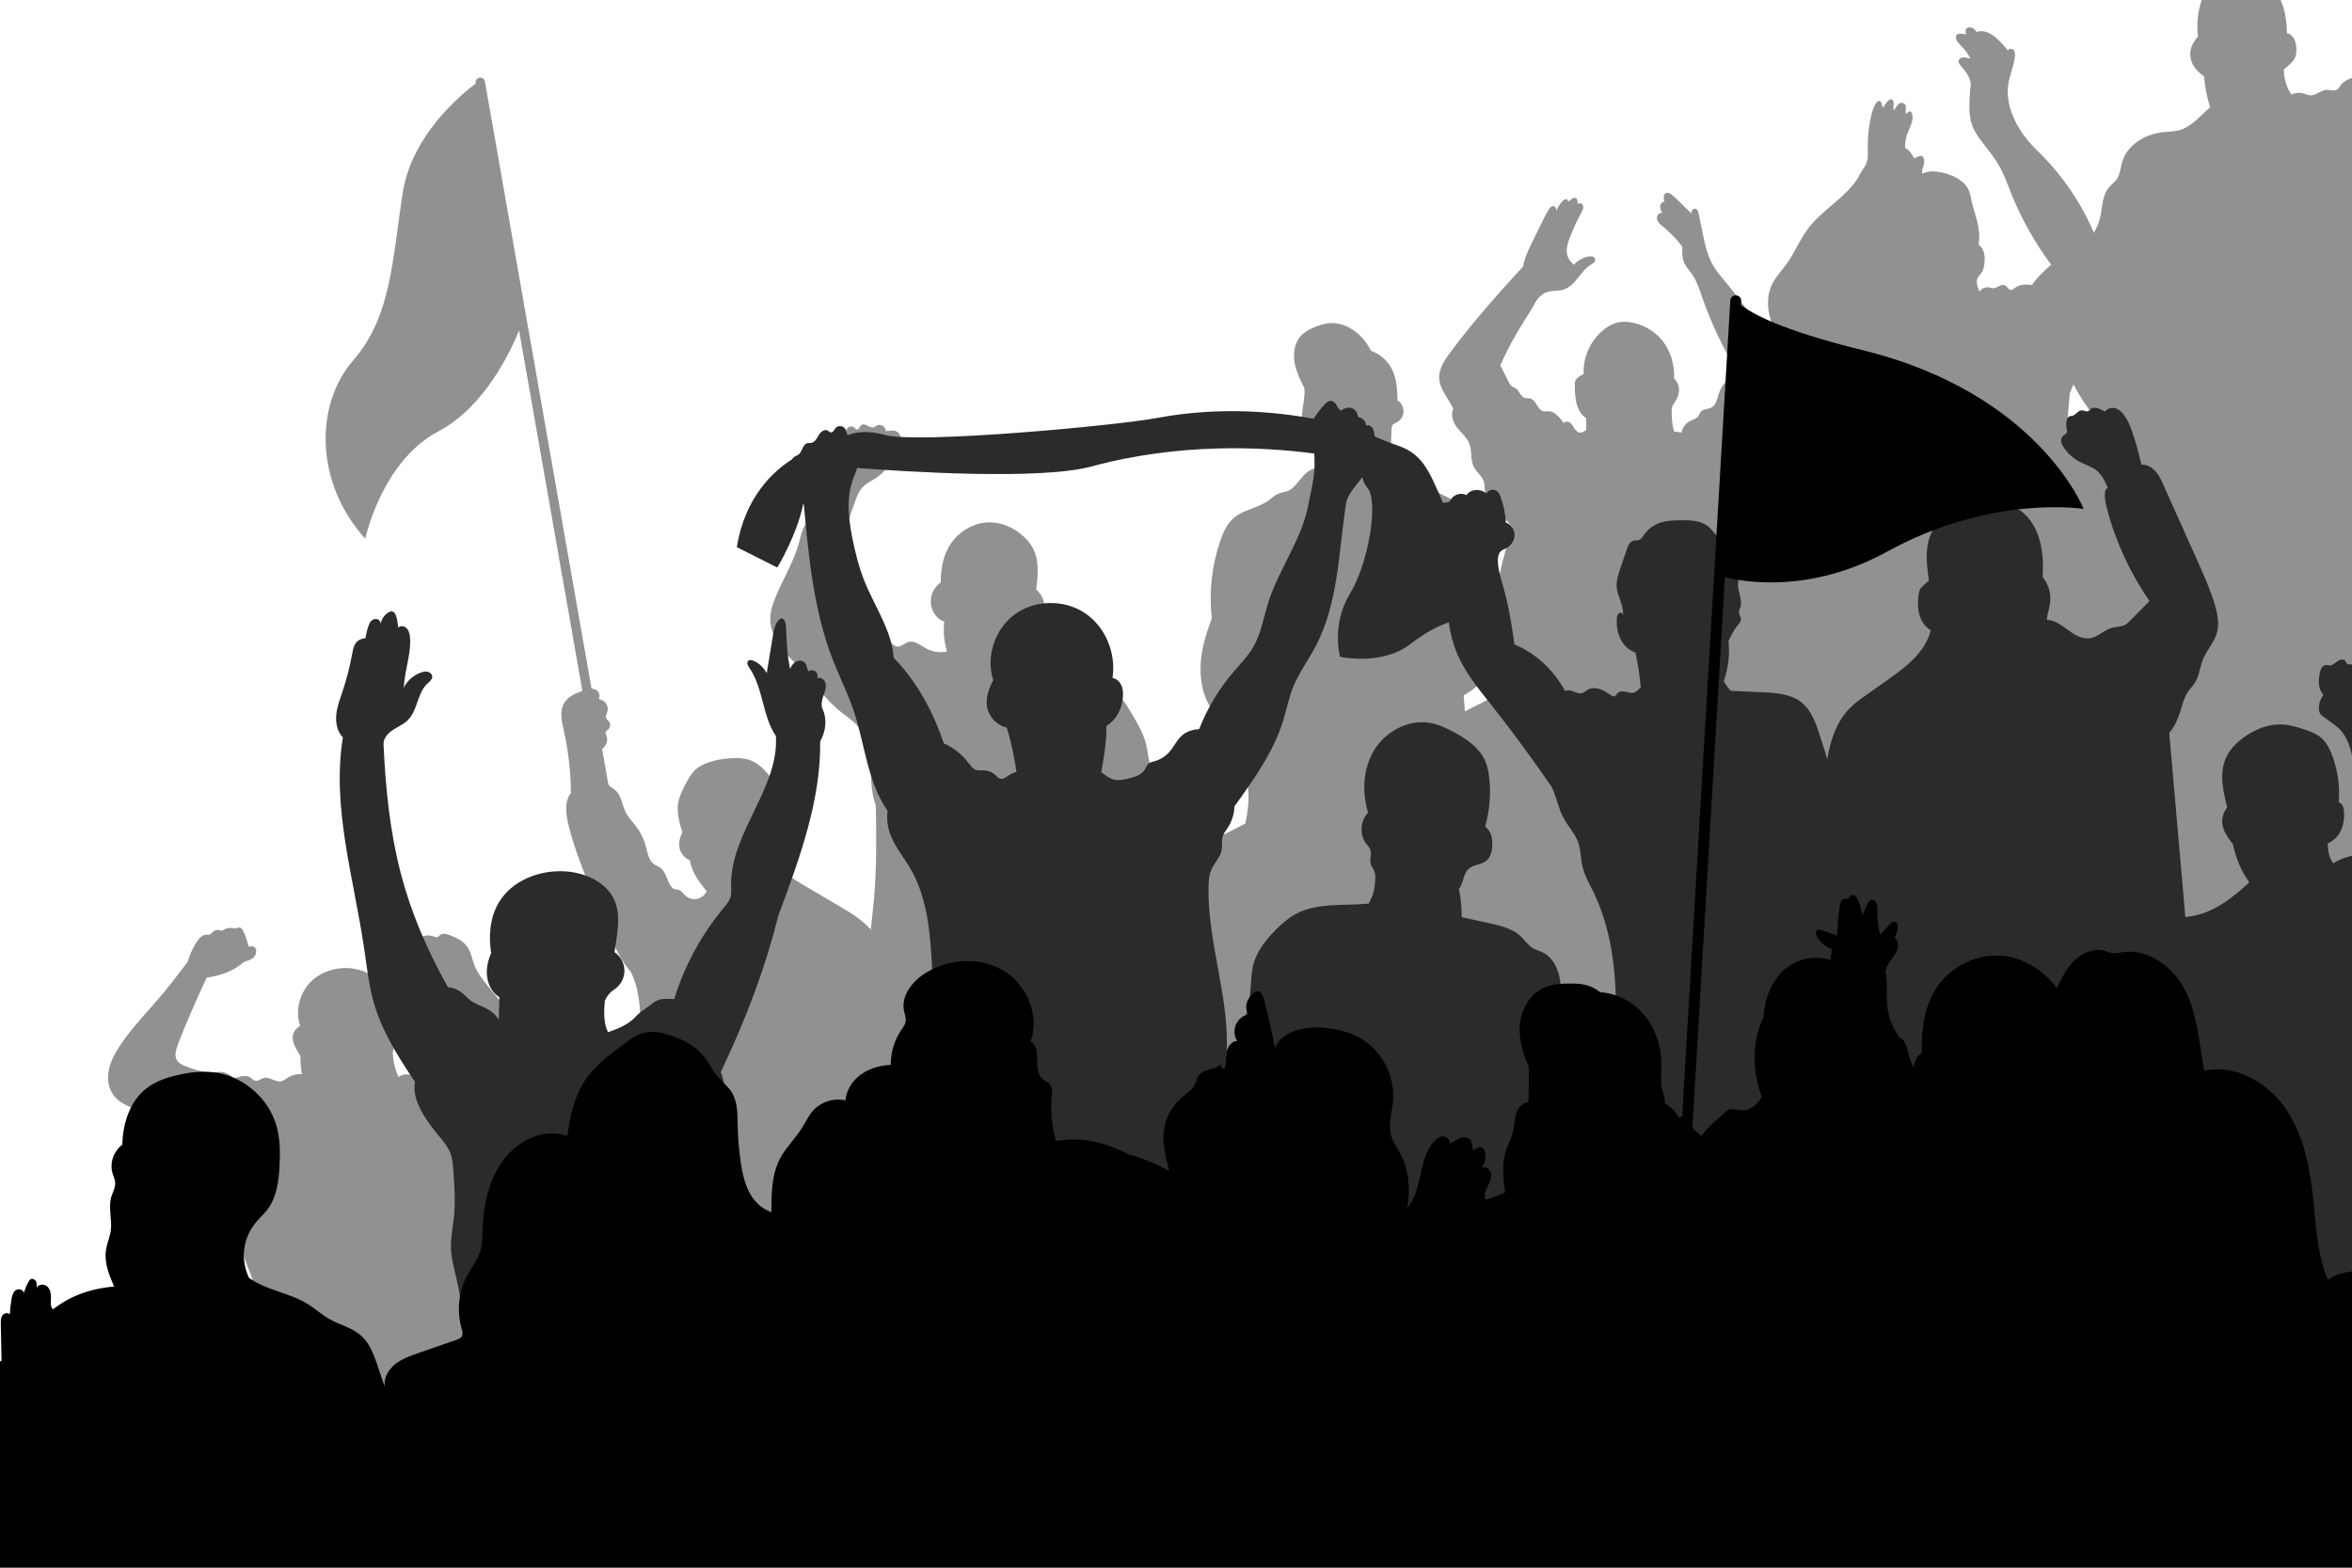 <?xml version="1.0" encoding="utf-8"?>
<!-- Generator: Adobe Illustrator 27.5.0, SVG Export Plug-In . SVG Version: 6.00 Build 0)  -->
<svg version="1.1" xmlns="http://www.w3.org/2000/svg" xmlns:xlink="http://www.w3.org/1999/xlink" x="0px" y="0px"
	 viewBox="0 0 750 500" style="enable-background:new 0 0 750 500;" xml:space="preserve">
<g id="BACKGROUND">
	<rect style="fill:#FFFFFF;" width="750" height="500"/>
</g>
<g id="OBJECTS">
	<g>
		<defs>
			<rect id="SVGID_1_" width="750" height="500"/>
		</defs>
		<clipPath id="SVGID_00000103258758012897263300000013766208051115736720_">
			<use xlink:href="#SVGID_1_"  style="overflow:visible;"/>
		</clipPath>
		<g style="clip-path:url(#SVGID_00000103258758012897263300000013766208051115736720_);">
			<polygon style="fill:#919191;" points="749.085,156.194 749.133,156.192 749.085,154.862 			"/>
			<path style="fill:#919191;" d="M783.477,3.505c-2.396-2.406-4.646-4.969-7.189-7.217c-3.62-3.2-7.492-5.374-11.398-7.326
				c-2.146-1.072-4.362-2.009-6.446-3.197c-1.933-1.101-3.739-2.413-5.538-3.717c-1.568-1.139-3.137-2.278-4.705-3.415
				c-0.932-0.677-1.868-1.357-2.714-2.141c-1.129-1.048-2.096-2.281-3.342-3.184c-1.248-0.905-2.906-1.45-4.341-0.885
				c-0.756,0.298-1.436,0.893-2.25,0.872c-0.376-0.01-0.753-0.155-1.119-0.07c-1.118,0.255-0.987,2.167-2.043,2.611
				c-0.325,0.137-0.7,0.098-1.033,0.21c-1.176,0.392-1.098,2.185-2.04,2.99c-0.262,0.225-0.599,0.366-0.805,0.641
				c-0.327,0.438-0.215,1.066,0.016,1.562c0.231,0.496,0.57,0.953,0.675,1.49c-1.336,1.663-0.716,3.578,0.519,4.412
				c1.233,0.835,2.816,0.895,4.306,0.929c3.73,0.085,7.526,0.197,11.06,1.398c4.609,1.565,8.411,4.856,11.868,8.281
				c4.627,4.583,8.873,9.548,12.683,14.829c-2.056,1.791-4.71,3.368-7.367,4.943c-3.451,2.047-6.937,4.121-9.807,6.924
				c-3.062,0.234-5.097,1.301-6.269,3c-0.262,0.379-0.493,0.8-0.87,1.067c-0.932,0.661-2.211,0.101-3.352,0.148
				c-1.965,0.08-3.609,2.007-5.556,1.734c-0.55-0.078-1.056-0.329-1.583-0.499c-1.355-0.444-2.878-0.35-4.17,0.254
				c-1.928-2.94-2.265-5.44-2.437-7.952c1.878-1.593,3.234-2.693,3.74-4.131c0.283-0.805,0.311-1.677,0.276-2.53
				c-0.042-1.04-0.179-2.099-0.648-3.029c-0.467-0.927-1.318-1.713-2.344-1.881c-0.078-6.722-1.824-13.292-6.892-16.472
				c-3.198-2.008-7.207-2.294-10.954-1.829c-2.068,0.255-4.183,0.758-5.823,2.042c-1.663,1.3-2.663,3.269-3.371,5.258
				c-1.368,3.84-1.824,8.001-1.323,12.047c-2.349,2.575-2.873,5.185-2.237,7.383c0.636,2.198,2.265,4.001,4.15,5.297
				c0.355,3.724,0.989,6.833,1.941,9.843c-3.583,3.25-6.099,6.254-9.612,7.288c-1.759,0.517-3.623,0.49-5.445,0.688
				c-5.613,0.615-11.317,3.973-12.941,9.381c-0.579,1.933-0.651,4.095-1.843,5.723c-0.656,0.895-1.593,1.539-2.325,2.374
				c-2.616,2.986-2.048,7.528-3.322,11.288c-0.779,2.302-2.255,4.303-3.212,6.537c-0.956,2.235-1.318,4.988,0.083,6.975
				c-1.749,6.317-3.976,12.617-5.831,19.025c-1.056,3.647-1.998,7.424-1.617,11.201c0.373,3.682,1.983,7.124,3.83,10.329
				c4.415,7.66,10.339,14.447,17.331,19.856c-0.567,3.227-0.805,6.598-0.815,10h70.054l-0.587-16.379
				c2.821-2.398,4.171-6.158,4.526-9.844c0.355-3.687-0.166-7.391-0.46-11.084c-1.315-16.429,1.832-33.035-0.177-49.393
				c1.323-1.549,0.591-3.002,1.035-4.098c0.164-0.403,0.477-0.726,0.753-1.064c0.883-1.077,1.451-2.409,1.617-3.794
				c0.099-0.833,0.057-1.681,0.197-2.506c0.5-2.948,3.166-5.032,4.305-7.796c9.36-8.813,16.782-18.104,21.26-28.803
				c0.9-2.144,1.69-4.367,3.028-6.272c0.802-1.145,1.819-2.211,2.141-3.573C787.323,7.711,785.322,5.357,783.477,3.505z"/>
		</g>
		<path style="clip-path:url(#SVGID_00000103258758012897263300000013766208051115736720_);fill:#919191;" d="M72.325,370.45
			c1.043,1.506,0.719,3.885,2.242,4.912c3.273,7.812,0.916,16.544,3.013,24.503c0.856,3.244,2.429,6.265,3.285,9.511
			c1.015,3.861,0.976,7.91,0.934,11.902c-0.083,7.625-0.166,15.251-0.25,22.877h69.033c1.403-9.881,1.414-19.917,1.4-29.906
			c-0.011-9.319-0.023-18.639-0.034-27.958c-0.002-1.884-0.003-3.779,0.337-5.632c0.303-1.645,0.869-3.228,1.433-4.803
			c0.275-0.768,0.55-1.536,0.825-2.304c0.106-0.294,0.212-0.589,0.317-0.882c0.708-1.977,1.417-3.952,2.123-5.929
			c2.911-2.388,4.78-2.966,6.456-3.934c2.115-1.223,3.84-3.021,5.898-4.336c1.643-1.051,3.482-1.785,5.05-2.943
			c1.466-1.083,2.645-2.502,3.809-3.906c0.615-0.742,1.246-1.513,1.524-2.435c0.639-2.121-0.727-4.276-2.024-6.07
			c-3.586-4.967-7.171-9.932-10.759-14.899c-3.512-4.105-7.28-8.727-11.05-13.347c-1.757-2.152-3.54-4.352-4.56-6.937
			c-0.833-2.112-1.16-4.48-2.548-6.278c-1.29-1.672-3.307-2.593-5.274-3.366c-1.054-0.415-2.366-0.768-3.226-0.029
			c-0.229,0.197-0.412,0.464-0.69,0.583c-0.392,0.166-0.838-0.013-1.24-0.158c-1.178-0.423-2.546-0.527-3.648,0.072
			c-1.101,0.597-1.783,2.038-1.248,3.172c-0.54-0.19-1.225-0.361-1.892-0.223c-0.665,0.138-1.298,0.686-1.293,1.366
			c0.007,1.01,1.214,1.472,2.074,2.004c2.417,1.493,2.813,4.871,4.699,6.999c2.403,2.717,6.641,2.842,9.561,4.988
			c2.338,1.717,3.573,4.515,4.707,7.183l8.356,19.647c-1.368,0.342-2.632,0.654-3.843,1.121c-1.211,0.467-2.392,1.114-3.2,2.125
			c-1.285-1.495-2.631-2.159-3.877-2.27c-1.248-0.111-2.5,0.173-3.75,0.094c-0.685-0.041-1.367-0.192-2.051-0.143
			c-0.87,0.064-1.736,0.444-2.587,0.257c-1.15-0.255-1.938-1.484-3.109-1.606c-0.978-0.103-1.877,0.612-2.86,0.617
			c-0.968,0.005-1.788-0.661-2.675-1.046c-1.492-0.651-3.311-0.478-4.653,0.439c-1.494-3.438-1.666-5.634-1.837-7.83
			c0.392-1.804,1.02-2.629,1.433-3.568c0.415-0.939,0.6-2.009,0.322-2.997c-0.277-0.988-1.079-1.858-2.087-2.035
			c-0.223-3.521-0.568-6.573-1.638-9.402c-1.07-2.828-2.925-5.432-5.518-6.988c-1.263-0.756-2.673-1.251-4.114-1.558
			c-5.037-1.072-10.62,0.29-14.336,3.857c-3.716,3.566-5.292,9.326-3.553,14.174c-1.461,0.952-2.208,2.097-2.359,3.265
			c-0.151,1.171,0.205,2.354,0.717,3.415c0.516,1.062,1.188,2.04,1.731,3.086c-0.047,1.899,0.12,3.794,0.475,5.653
			c-2.039-0.05-3.5,0.472-4.755,1.302c-0.573,0.377-1.124,0.826-1.79,0.989c-1.892,0.465-3.753-1.534-5.639-1.045
			c-0.983,0.254-1.874,1.168-2.847,0.875c-0.532-0.161-0.89-0.646-1.339-0.971c-1.105-0.802-2.639-0.573-3.936-0.146
			c-0.454,0.148-0.935,0.319-1.397,0.197c-0.394-0.104-0.701-0.404-1.018-0.659c-1.72-1.383-4.279-1.616-6.218-0.566
			c-3.169-0.781-5.927-1.508-8.53-2.606c-0.854-0.361-1.731-0.794-2.274-1.547c-1.046-1.454-0.485-3.469,0.143-5.146
			c2.722-7.284,5.964-14.361,9.205-21.428c4.715-0.656,8.849-2.232,11.902-5.024c1.189-0.35,2.208-0.652,2.954-1.328
			c0.747-0.677,1.157-1.785,0.812-2.73c-0.09-0.247-0.231-0.482-0.439-0.641c-0.487-0.374-1.176-0.259-1.775-0.124
			c-0.643-2.082-1.121-3.81-1.965-5.336c-0.103-0.187-0.213-0.373-0.376-0.511c-0.521-0.444-1.311-0.226-1.951,0.016
			c-1.542-0.343-2.699-0.169-3.622,0.402c-0.2,0.124-0.399,0.268-0.63,0.311c-0.327,0.057-0.646-0.098-0.966-0.176
			c-0.664-0.163-1.404,0.026-1.908,0.487c-0.327,0.296-0.574,0.706-0.981,0.877c-0.369,0.156-0.791,0.08-1.193,0.101
			c-1.435,0.073-2.484,1.354-3.231,2.58c-1.153,1.894-2.063,3.936-2.696,6.06c-2.741,3.592-5.071,6.723-7.557,9.721
			c-4.737,5.715-10.066,10.98-14.136,17.187c-1.516,2.315-2.87,4.798-3.426,7.51c-0.556,2.71-0.236,5.697,1.365,7.956
			c2.466,3.485,7.124,4.402,10.995,6.205c6.036,2.81,10.835,8.257,17.332,9.713c-0.02,0.54,0.847,2.164,1.311,2.442
			c1.054,0.633,2.3,0.828,3.491,1.139C70.395,368.946,71.623,369.439,72.325,370.45z"/>
		<path style="clip-path:url(#SVGID_00000103258758012897263300000013766208051115736720_);fill:#919191;" d="M579.773,179.322
			c-0.039,4.95,0.434,10.851,4.733,13.308c0.664,8.522-1.926,17.412-0.093,25.857h69.78c0.015-5.942-0.098-11.885-0.393-17.82
			c4.592-5.151,6.759-10.398,7.336-15.566c0.577-5.167-0.23-10.375-0.833-15.54c-1.709-14.609-1.809-29.404-0.294-44.035
			c1.335-4.044,3.396-7.006,5.172-10.128c0.693-1.214,1.348-2.471,1.642-3.837c0.705-3.271-0.741-6.677-0.28-9.989
			c0.903-4.346,2.176-7.156,3.449-9.967c0.563-1.239,1.129-2.5,1.33-3.848c0.299-2.008-0.237-4.038-0.84-5.976
			c-4.022-12.886-11.372-24.712-21.142-34.026c-3.128-3.105-5.359-6.186-6.956-9.608c-1.597-3.42-2.539-7.245-2.03-10.986
			c0.422-3.1,1.813-6.013,2.153-9.122c0.08-0.726,0.075-1.538-0.408-2.089c-0.481-0.55-1.588-0.513-1.777,0.192
			c-1.465-1.775-2.728-3.191-4.188-4.357c-0.828-0.664-1.736-1.255-2.746-1.585c-1.013-0.328-2.142-0.374-3.125,0.029
			c-0.68-1.189-1.642-1.631-2.512-1.455c-0.393,0.08-0.794,0.31-0.926,0.689c-0.169,0.481,0.137,1.009,0.053,1.513
			c-1.088-0.299-1.87-0.338-2.553-0.098c-0.135,0.046-0.269,0.107-0.368,0.207c-0.114,0.112-0.174,0.264-0.212,0.417
			c-0.148,0.606,0.064,1.248,0.406,1.766c0.344,0.52,0.814,0.938,1.252,1.38c1.179,1.182,2.172,2.55,2.934,4.035
			c-1.009-0.232-1.804-0.451-2.55-0.326c-0.554,0.091-1.123,0.431-1.241,0.977c-0.126,0.566,0.262,1.106,0.63,1.551
			c0.901,1.088,1.843,2.162,2.493,3.415c0.648,1.255,0.981,2.737,0.586,4.092c-0.164,3.867-0.705,7.898,0.611,11.556
			c0.746,2.073,2.051,3.894,3.392,5.641c1.759,2.295,3.62,4.524,5.075,7.022c1.708,2.929,2.82,6.159,4.085,9.303
			c3.221,8.007,7.489,15.591,12.663,22.497c-2.63,2.343-4.626,4.266-6.139,6.515c-2.27-0.402-4.346-0.094-5.71,1.102
			c-0.198,0.173-0.392,0.372-0.646,0.447c-0.459,0.139-0.931-0.169-1.262-0.518c-0.329-0.349-0.612-0.768-1.051-0.965
			c-1.225-0.549-2.459,0.99-3.801,0.942c-0.41-0.014-0.798-0.18-1.2-0.258c-1.175-0.231-2.462,0.354-3.061,1.389
			c-0.555-1.428-1.275-3.196-0.516-4.544c0.274-0.49,0.716-0.86,1.054-1.309c0.618-0.823,0.856-1.869,0.997-2.892
			c0.159-1.14,0.214-2.313-0.046-3.435c-0.26-1.123-0.862-2.201-1.809-2.854c0.944-5.124-1.177-9.38-2.108-13.553
			c-0.279-1.248-0.456-2.534-0.965-3.705c-1.376-3.169-4.866-4.871-8.23-5.664c-2.19-0.515-4.595-0.736-6.602,0.279
			c-0.239-0.784,0.05-1.512,0.288-2.256c0.308-0.962,0.515-2.066-0.002-2.934c-0.151-0.251-0.385-0.482-0.677-0.513
			c-0.194-0.02-0.385,0.054-0.568,0.123c-0.555,0.215-1.115,0.433-1.672,0.648c-0.961-1.807-1.775-2.785-2.829-3.207
			c-0.169-1.953,0.295-3.73,0.997-5.408c0.393-0.947,0.865-1.866,1.138-2.856c0.274-0.988,0.335-2.078-0.084-3.013
			c-0.062-0.137-0.137-0.274-0.26-0.358c-0.249-0.169-0.596-0.062-0.835,0.121c-0.239,0.183-0.422,0.434-0.68,0.593
			c-0.351-1.026,0.052-1.652-0.025-2.311c-0.087-0.753-0.896-1.341-1.64-1.189c-0.554,0.112-0.981,0.55-1.3,1.015
			c-0.319,0.465-0.57,0.979-0.96,1.387c-0.189-0.773-0.1-1.36-0.041-1.951c0.053-0.563,0.005-1.266-0.507-1.505
			c-0.502-0.235-1.068,0.159-1.44,0.568c-0.538,0.591-0.974,1.275-1.285,2.01c-0.582-0.712-0.522-1.15-0.67-1.545
			c-0.148-0.394-0.577-0.719-0.977-0.596c-0.239,0.073-0.41,0.276-0.556,0.475c-0.988,1.35-1.458,3-1.816,4.633
			c-0.739,3.362-1.075,6.812-0.999,10.254c0.034,1.458,0.132,2.965-0.365,4.336c-0.589,1.622-1.953,2.877-2.527,4.505
			c-3.974,6.595-11.656,10.407-16.342,16.762c-2.498,3.387-4.06,7.384-6.506,10.81c-1.636,2.292-3.67,4.334-4.861,6.884
			c-1.855,3.974-1.399,8.719,0.235,12.789c1.635,4.069,4.339,7.603,7.01,11.082c-0.403,3.736,1.072,6.316,2.742,8.349
			c1.951,2.375,4.259,4.458,6.818,6.159C580.042,146.51,579.905,162.93,579.773,179.322z"/>
		<path style="clip-path:url(#SVGID_00000103258758012897263300000013766208051115736720_);fill:#919191;" d="M301.199,352.526
			c-1.873-5.891-4.443-11.549-6.163-17.486c-2.781-7.834-5.044-14.753-7.307-21.672c-0.805-2.458-1.615-4.93-2.787-7.237
			c-1.259-2.476-2.919-4.728-4.7-6.859c-1.822-2.18-3.786-4.256-6.023-6.005c-1.967-1.539-4.124-2.813-6.277-4.079
			c-3.498-2.061-6.994-4.123-10.492-6.184c-2.561-1.508-5.139-3.029-7.368-4.998c-1.376-2.533-1.615-4.786-1.858-7.041
			c1.804-0.818,3.049-2.74,3.06-4.72c0.013-1.982-1.21-3.916-3.003-4.757c1.21-5.839-0.652-12.034-4.742-16.126
			c-1.245-1.246-2.702-2.315-4.357-2.915c-1.856-0.674-3.875-0.732-5.845-0.631c-2.553,0.132-5.109,0.521-7.518,1.376
			c-1.534,0.543-3.024,1.292-4.202,2.418c-1.271,1.214-2.11,2.798-2.927,4.354c-0.996,1.894-2.004,3.827-2.393,5.932
			c-0.589,3.197,0.306,6.465,1.318,9.555c-0.987,1.993-1.301,3.791-0.841,5.383c0.462,1.593,1.685,2.946,3.225,3.563
			c0.545,3.77,3,6.944,5.372,9.924c-1.731,2.971-4.975,3.049-6.828,1.32c-0.757-0.706-1.365-1.695-2.374-1.923
			c-0.43-0.096-0.896-0.038-1.303-0.207c-0.319-0.133-0.568-0.39-0.781-0.664c-1.456-1.879-1.602-4.721-3.54-6.101
			c-0.628-0.446-1.381-0.683-2.009-1.131c-1.707-1.215-2.025-3.558-2.556-5.585c-0.586-2.239-1.602-4.363-2.977-6.224
			c-1.191-1.612-2.657-3.044-3.537-4.843c-1.153-2.356-1.327-5.343-3.351-7.009c-0.641-0.525-1.435-0.882-1.947-1.531
			c-0.714-0.905-0.727-2.152-0.984-3.275c-0.257-1.123-1.056-2.348-2.206-2.276c-0.612-1.36-0.737-2.52-0.862-3.682
			c-0.05-0.457-0.088-0.96,0.181-1.331c0.267-0.366,0.745-0.488,1.16-0.667c1.723-0.742,2.621-2.979,1.891-4.705
			c-0.142-0.335-0.338-0.698-0.218-1.041c0.114-0.321,0.459-0.485,0.726-0.696c0.792-0.623,0.926-1.923,0.275-2.694
			c-0.247-0.296-0.59-0.517-0.769-0.861c-0.402-0.765,0.172-1.65,0.377-2.489c0.348-1.427-0.591-3.046-2.001-3.452
			c-0.288-0.083-0.641-0.169-0.725-0.456c-0.054-0.19,0.041-0.387,0.099-0.577c0.337-1.088-0.654-2.226-1.765-2.478
			c-1.113-0.251-2.26,0.124-3.335,0.504c-2.341,0.83-4.84,1.853-6.111,3.987c-1.529,2.567-0.781,5.815-0.125,8.729
			c1.472,6.555,2.237,13.271,2.276,19.988c-2.133,2.605-1.619,6.83-0.724,10.388c2.073,8.23,5.353,16.1,8.619,23.934
			c1.375,3.299,2.751,6.599,4.127,9.898c1.886,4.523,3.828,9.135,7.08,12.801c4.887,9.62,1.76,21.71,4.947,32.14
			c2.204,7.212,7.451,13.85,6.706,21.355c-0.433,4.362-2.907,8.655-1.791,12.895c0.461,1.747,1.508,3.314,1.834,5.092
			c0.361,1.97-0.2,3.973-0.454,5.961c-1.195,9.306,4.3,18.834,3.419,27.868h79.006c-0.721-9.461-1.443-18.922-2.166-28.382
			c5.322-4.251,9.228-10.053,10.411-16.121C304.246,364.711,303.073,358.415,301.199,352.526z"/>
		<path style="clip-path:url(#SVGID_00000103258758012897263300000013766208051115736720_);fill:#919191;" d="M569.61,122.995
			c-1.349-6.28-3.958-11.042-6.714-15.467c-3.905-6.267-8.234-12.269-12.95-17.951c-1.29-1.555-2.618-3.098-3.641-4.842
			c-1.856-3.16-2.629-6.82-3.373-10.409c-0.425-2.042-0.848-4.082-1.271-6.124c-0.125-0.605-0.309-1.287-0.857-1.567
			c-0.861-0.439-1.886,0.927-1.225,1.63c-2.325-2.05-4.144-4.178-6.246-5.976c-0.597-0.511-1.401-1.022-2.113-0.691
			c-0.942,0.439-0.765,1.814-0.438,2.8c-0.748-0.081-1.365,0.693-1.402,1.445c-0.037,0.75,0.329,1.456,0.683,2.117
			c-0.992-0.339-1.905,0.953-1.664,1.975c0.239,1.022,1.133,1.733,1.944,2.398c2.27,1.858,4.321,3.983,6.098,6.317
			c-0.055,1.827-0.081,3.763,0.727,5.434c0.553,1.142,1.459,2.071,2.206,3.099c1.64,2.263,2.491,4.983,3.407,7.622
			c2.904,8.366,6.721,16.414,11.361,23.955c-2.955,1.533-5.076,3.885-6.005,6.657c-0.566,1.694-0.879,3.758-2.461,4.585
			c-1.126,0.587-2.709,0.403-3.448,1.437c-0.259,0.358-0.356,0.807-0.589,1.183c-0.579,0.931-1.79,1.181-2.764,1.685
			c-1.383,0.716-2.398,2.102-2.663,3.638c-1.269-0.156-1.845-0.241-2.421-0.325c-0.67-2.504-0.696-4.333-0.724-6.163
			c-0.008-0.55-0.015-1.11,0.142-1.637c0.218-0.74,0.732-1.349,1.142-2.001c0.685-1.085,1.1-2.361,1.053-3.644
			c-0.049-1.282-0.587-2.564-1.557-3.404c0.127-4.637-1.128-8.788-3.638-11.976c-2.51-3.185-6.254-5.377-10.263-6.003
			c-1.394-0.218-2.834-0.252-4.204,0.081c-1.365,0.334-2.621,1.018-3.758,1.842c-4.549,3.291-7.267,8.963-6.981,14.569
			c-1.528,0.765-2.354,1.341-2.672,2.218c-0.185,0.508-0.177,1.059-0.166,1.599c0.034,1.894,0.081,3.81,0.576,5.641
			c0.493,1.829,1.487,3.592,3.065,4.642c0.013,1.219,0.016,2.52,0.02,3.82c-0.916,0.493-1.306,0.737-1.726,0.784
			c-0.794,0.094-1.497-0.522-1.949-1.184c-0.451-0.66-0.784-1.428-1.409-1.928c-0.625-0.499-1.695-0.579-2.123,0.098
			c-1.243-1.826-2.857-3.854-5.065-3.813c-0.423,0.007-0.849,0.094-1.269,0.033c-2.037-0.299-2.359-3.599-4.355-4.108
			c-0.592-0.151-1.238-0.015-1.819-0.21c-1.295-0.438-1.59-2.211-2.724-2.974c-0.402-0.27-0.888-0.395-1.28-0.682
			c-0.478-0.35-0.763-0.898-1.031-1.427c-0.885-1.738-1.768-3.477-2.652-5.216c2.759-6.592,6.674-12.788,10.588-18.981
			c1.279-2.911,3.13-4.263,5.188-4.663c1.389-0.27,2.847-0.129,4.207-0.519c1.928-0.553,3.4-2.091,4.663-3.649
			c1.261-1.559,2.457-3.244,4.162-4.302c0.69-0.428,1.575-0.971,1.441-1.772c-0.14-0.856-1.3-1.041-2.152-0.882
			c-1.781,0.335-3.444,1.28-4.643,2.644c-1.435-1.222-2.074-2.432-2.242-3.755c-0.205-1.622,0.32-3.241,0.896-4.77
			c1.049-2.787,2.292-5.501,3.719-8.115c0.247-0.454,0.504-0.916,0.584-1.427c0.078-0.509-0.058-1.088-0.472-1.396
			c-0.415-0.309-1.119-0.203-1.315,0.275c0.115-0.83,0.062-1.941-0.745-2.164c-0.877-0.244-1.493,0.854-2.313,1.246
			c0.21-0.363-0.202-0.833-0.623-0.833c-0.42,0-0.776,0.294-1.071,0.592c-0.859,0.87-1.534,1.918-1.972,3.059
			c-0.06-1.038-0.729-1.557-1.262-1.427c-0.534,0.13-0.888,0.626-1.178,1.093c-1.04,1.669-1.902,3.439-2.764,5.206
			c-0.885,1.819-1.772,3.636-2.658,5.455c-1.168,2.396-2.351,4.839-2.771,7.473c-8.221,8.971-16.206,17.922-23.319,27.557
			c-1.754,2.374-3.527,5.019-3.454,7.97c0.093,3.654,2.943,6.563,4.503,9.869c-0.937,1.858-0.085,4.373,1.243,6.07
			c1.329,1.695,3.117,3.107,3.89,5.118c0.888,2.312,0.277,5.037,1.36,7.263c0.895,1.84,2.85,3.106,3.348,5.091
			c0.254,1.009,0.09,2.086,0.324,3.099c0.285,1.248,1.137,2.276,1.964,3.254c2.224,2.637,4.45,5.273,6.675,7.908
			c-4.596,14.829-7.443,29.686-8.535,44.672c-0.272,3.737-0.35,7.796,1.806,10.86c0.623,0.885,1.43,1.681,1.752,2.715
			c0.314,1.004,0.124,2.087-0.052,3.124c-0.933,5.479-1.399,11.032-1.447,16.589h85.709c-0.678-5.374-1.17-10.77-1.467-16.179
			c4.433-4.427,6.713-9.757,6.922-14.831c0.211-5.076-1.276-10.046-2.543-14.966c-2.54-9.859-4.246-19.933-5.094-30.08
			c-0.773-5.528,2.214-7.349,3.68-10.087c0.774-1.445,1.095-3.129,0.905-4.757c-0.063-0.548-0.179-1.121,0.021-1.633
			c0.223-0.574,0.782-0.929,1.254-1.323c1.515-1.263,2.343-3.301,2.138-5.261c-0.098-0.937-0.415-1.86-0.332-2.798
			c0.176-1.952,2.04-3.55,1.864-5.504c-0.049-0.545-0.259-1.066-0.322-1.609c-0.153-1.314,0.553-2.553,1.062-3.775
			C570.91,130.062,570.933,126.268,569.61,122.995z"/>
		<path style="clip-path:url(#SVGID_00000103258758012897263300000013766208051115736720_);fill:#919191;" d="M477.855,193.345
			c-1.258-7.33-2.514-14.659-3.772-21.989c-0.467-2.719-1.013-5.609-2.879-7.615c-1.464-1.572-3.532-2.37-5.493-3.208
			c-4.395-1.879-8.595-4.192-12.786-6.504c-2.737-1.508-5.472-3.015-8.208-4.523c-1.188-4.44-1.256-8.603-0.975-12.738
			c0.028-0.414,0.067-0.851,0.304-1.191c0.304-0.437,0.853-0.604,1.325-0.841c1.255-0.635,2.122-1.999,2.178-3.426
			c0.057-1.425-0.701-2.854-1.902-3.59c-0.088-4.291-0.453-7.445-1.892-10.164c-1.403-2.646-3.808-4.721-6.6-5.697
			c-2.596-5.323-7.847-9.236-13.325-8.779c-1.794,0.151-3.529,0.74-5.176,1.483c-1.404,0.635-2.781,1.405-3.83,2.546
			c-2.008,2.183-2.521,5.454-2.037,8.405c0.482,2.95,1.835,5.667,3.171,8.331c0.319,4.141-1.415,8.012-0.681,11.739
			c0.469,2.381,1.982,4.53,4.047,5.747c-0.348,2.834-0.302,5.458-0.065,8.062c-4.004,0.895-5.293,5.893-8.744,7.24
			c-0.923,0.361-1.938,0.426-2.856,0.8c-1.175,0.479-2.098,1.419-3.129,2.167c-3.385,2.463-7.965,2.883-11.129,5.634
			c-2.204,1.917-3.439,4.734-4.382,7.526c-2.643,7.818-3.537,16.244-2.596,24.457c-2.29,6.066-3.426,10.615-3.579,15.259
			c-0.152,4.645,0.74,9.434,3.256,13.312c2.516,3.876,6.81,6.705,11.376,6.702c-1.626,8.183,1.067,15.979,0.595,23.687
			c-0.327,5.338-2.165,10.515-2.243,15.861c-0.072,4.761,1.255,9.449,1.274,14.21c0.029,6.87-2.55,14.219-0.466,20.493h74.508
			c0.233-13.07-0.886-37.17-1.632-47.286c-0.928-12.559-1.854-25.116-2.782-37.673c2.921-1.698,5.414-3.436,6.233-5.87
			c1.533-0.88,2.24-1.54,2.756-2.204c2.148-2.762,3.067-6.351,3.199-9.871C479.048,200.318,478.45,196.815,477.855,193.345z"/>
		<path style="clip-path:url(#SVGID_00000103258758012897263300000013766208051115736720_);fill:#919191;" d="M365.779,238.879
			c-0.67-4.174-2.924-7.939-5.075-11.581c-1.293-2.194-2.706-4.335-4.423-6.218c-6.831-7.478-17.437-9.909-28.205-13.124
			c0.958-2.767,1.475-5.688,1.961-8.801c1.416-1.411,2.629-3.145,2.915-5.124s-0.56-4.213-2.515-6.029
			c0.534-4.444,1.013-9.207-1.066-13.17c-0.873-1.662-2.158-3.082-3.6-4.284c-2.781-2.317-6.278-3.875-9.898-3.957
			c-4.416-0.101-8.753,2.055-11.617,5.418c-2.862,3.363-4.288,7.836-4.281,13.777c-1.802,1.224-3,3.297-3.158,5.468
			c-0.16,2.174,0.723,4.398,2.328,5.869c0.395,0.361,0.828,0.677,1.967,1.137c-0.384,3.053-0.114,6.187,0.86,9.546
			c-2.286,0.464-4.734,0.084-6.772-1.049c-1.756-0.978-3.556-2.558-5.491-2.009c-1.319,0.376-2.422,1.719-3.765,1.437
			c-0.549-0.116-0.998-0.494-1.462-0.807c-1.938-1.306-4.357-1.593-6.62-2.174c-4.634-1.191-8.797-3.715-13.537-6.073
			c1.503-5.141,3.005-10.282,4.506-15.423c0.853-2.923,1.673-6.222,0.084-9.423c1.04-4.385,2.365-8.7,3.963-12.911
			c0.523-1.376,1.092-2.774,2.079-3.866c1.213-1.347,2.93-2.099,4.436-3.102c2.468-1.642,4.429-4.033,6.001-7.86
			c0.514-1.114,1.255-2.125,1.622-3.295c0.367-1.169,0.255-2.62-0.704-3.385c-0.851-0.679-2.062-0.604-3.835-0.339
			c0.077-1.378-1.672-2.475-2.879-1.807c-0.319,0.176-0.589,0.44-0.934,0.554c-1.328,0.438-2.818-1.549-3.944-0.714
			c-0.611,0.453-0.888,1.633-1.613,1.4c-0.264-0.084-0.42-0.347-0.613-0.543c-0.692-0.705-2.086-0.424-2.449,0.495
			c-0.11,0.273-0.156,0.604-0.402,0.765c-0.367,0.238-0.822-0.088-1.231-0.246c-0.749-0.295-1.631,0.024-2.202,0.593
			c-0.569,0.569-0.881,1.343-1.125,2.11c-0.947,2.969-1.088,6.19-1.09,9.08c-0.216,2.814-0.91,5.59-2.042,8.177
			c-0.541,1.231-1.18,2.424-1.604,3.701c-0.523,1.585-0.703,3.273-1.835,4.813c-2.336,1.079-2.923,4.04-3.548,6.537
			c-1.607,6.414-5.269,12.098-7.744,18.23c-0.822,2.038-1.521,4.167-1.585,6.363c-0.09,3.022,1.035,5.981,2.662,8.53
			c1.626,2.548,3.937,4.526,5.809,6.409c4.998,5.033,8.898,11.149,14.518,15.472c1.538,1.183,3.167,2.275,4.486,3.697
			c2.976,3.203,4.068,7.726,4.401,12.083c0.334,4.358,0.026,8.764,1.787,13.819c0.139,9.908,0.279,19.837-0.605,29.706
			c-0.539,6.022-1.461,12.021-1.532,18.065c-0.072,6.046,0.752,12.232,3.55,18.112c-0.352,6.282-0.151,12.587,0.535,18.84h72.872
			c-0.303-5.97-1.008-12.092-1.633-19.692c3.402-6.669,0.622-15.698,5.322-21.523c2.57-3.187,6.99-4.772,8.77-8.46
			c0.939-1.945,0.98-4.183,1.363-6.311c0.449-2.492,1.382-4.871,1.976-7.333C373.05,265.488,367.893,252.074,365.779,238.879z"/>
		<path style="clip-path:url(#SVGID_00000103258758012897263300000013766208051115736720_);fill:#919191;" d="M-3.609,469.696
			c0,0,496.671-258,571.879-293.478S750,92.739,750,92.739v376.957H-3.609z"/>
		<path style="clip-path:url(#SVGID_00000103258758012897263300000013766208051115736720_);fill:#919191;" d="M152.891,24.785
			c-0.815,0.143-1.361,0.921-1.218,1.736l0.023,0.13c-4.672,3.493-20.366,16.432-23.24,34.65
			c-3.384,21.445-3.581,39.552-15.808,53.613c-12.227,14.061-12.43,38.92,3.836,56.915c0,0,5.189-24.74,23.371-34.287
			c14.554-7.641,22.906-25.363,25.666-32.144l33.218,189.214c0.143,0.815,0.921,1.361,1.736,1.218
			c0.815-0.143,1.361-0.921,1.218-1.736l-47.065-268.09C154.485,25.187,153.707,24.642,152.891,24.785z"/>
	</g>
	<g>
		<defs>
			<rect id="SVGID_00000091736589796172825650000007116823562516633259_" width="750" height="500"/>
		</defs>
		<clipPath id="SVGID_00000180344066434679685280000005324308796915055515_">
			<use xlink:href="#SVGID_00000091736589796172825650000007116823562516633259_"  style="overflow:visible;"/>
		</clipPath>
		<path style="clip-path:url(#SVGID_00000180344066434679685280000005324308796915055515_);fill:#2B2B2B;" d="M776.616,380.584
			c-0.649-1.777-1.412-3.528-1.779-5.383c-0.442-2.232-0.292-4.53-0.214-6.801c0.212-6.216-0.143-12.448-1.025-18.604
			c-0.402-2.8-0.912-5.605-0.842-8.434c0.056-2.313,0.502-4.594,0.801-6.888c0.51-3.913,0.594-7.869,0.515-11.813
			c-0.186-9.413-1.305-18.854-0.322-28.217c0.397-3.761,1.012-7.977-1.309-10.961c1.059-7.002,0.513-12.472-1.235-17.531
			c-0.468-1.354-1.023-2.685-1.344-4.08c-0.359-1.559-0.423-3.167-0.57-4.759c-0.786-8.546-4.678-16.412-9.33-23.625
			c-0.778-1.205-1.455-2.398-2.241-3.528c-0.927-1.331-1.886-2.749-2.001-4.368c-0.117-1.604,0.615-3.129,0.993-4.69
			c0.41-1.691,0.406-3.479-0.011-5.165c-0.192-0.773-0.479-1.546-1.019-2.129c-0.542-0.583-1.376-0.942-2.147-0.739
			c-0.583,0.152-1.359,0.53-1.656,0.008c-0.086-0.152-0.086-0.337-0.149-0.5c-0.214-0.592-1.025-0.643-1.647-0.54
			c-0.622,0.105-1.376,0.216-1.775-0.271c-0.162-0.199-0.224-0.461-0.365-0.675c-0.523-0.794-1.768-0.547-2.55-0.008
			c-0.781,0.542-1.51,1.313-2.46,1.337c-0.448,0.011-0.888-0.152-1.331-0.105c-1.157,0.124-1.677,1.495-1.894,2.638
			c-0.446,2.354-0.543,5.115,1.17,6.79c-1.16,1.824-1.452,3.065-1.44,4.302c0.007,0.643,0.103,1.312,0.468,1.839
			c0.26,0.376,0.634,0.652,1.002,0.921c1.216,0.893,2.435,1.785,3.654,2.678c3.789,2.674,5.382,7.706,5.891,12.45
			c0.508,4.746,0.203,9.616,1.493,14.21c0.393,1.393,0.931,2.768,1.012,4.214c0.186,3.338-2.082,6.48-1.753,9.804
			c-0.468,0.827-1.6,1.081-2.608,1.36c-1.606,0.442-3.148,1.122-4.56,2.008c-1.525-1.907-1.653-4.118-1.781-6.329
			c1.831-0.724,3.285-2.243,4.144-4.015c0.861-1.771,1.158-3.776,1.096-5.745c-0.039-1.354-0.453-2.963-1.743-3.375
			c0.461-4.863-0.252-9.55-1.73-13.986c-0.822-2.467-1.94-4.945-3.928-6.621c-1.583-1.337-3.586-2.053-5.557-2.696
			c-2.215-0.724-4.475-1.391-6.801-1.504c-4.045-0.196-8.025,1.314-11.406,3.541c-2.77,1.826-5.274,4.223-6.589,7.27
			c-2.104,4.876-0.861,10.477,0.463,15.62c-1.766,2.411-1.871,4.635-1.277,6.549c0.592,1.914,1.798,3.573,3.063,5.126
			c0.951,4.402,2.651,8.65,5.25,12.256c-5.6,5.205-11.651,9.874-18.822,10.853c-1.51,0.205-3.08,0.25-4.47,0.878
			c-1.386,0.628-2.46,1.773-3.492,2.892c-4.25,4.595-8.757,9.804-8.843,16.066c-0.068,5.013,2.787,9.81,2.268,14.797
			c-0.165,1.611-0.686,3.2-0.562,4.817c0.162,2.106,1.399,4,1.69,6.092c0.179,1.282-0.006,2.593,0.164,3.875
			c0.169,1.284,0.82,2.64,2.042,3.071c-0.293,15.287,0.643,31.165,2.962,46.838c0.474,3.197,1.006,6.429,0.669,9.642
			c-0.333,3.173-1.405,6.673-1.262,9.75h87.093c-0.212-3.358-0.316-6.726-0.308-10.092c2.023,0.651,2.873-1.476,2.937-3.059
			C779.544,391.987,778.624,386.088,776.616,380.584z"/>
		<path style="clip-path:url(#SVGID_00000180344066434679685280000005324308796915055515_);fill:#2B2B2B;" d="M263.205,219.937
			c0.216-0.908,0.226-1.917-0.25-2.718c-0.476-0.801-1.548-1.29-2.39-0.886c0.335-0.729,0.113-1.669-0.511-2.173
			c-0.621-0.503-1.588-0.523-2.23-0.043c-0.531-0.737-0.456-1.782-0.971-2.531c-0.603-0.88-1.909-1.078-2.88-0.632
			c-0.971,0.444-1.633,1.39-2.01,2.389c-0.981-4.317-1.1-8.686-1.312-13.052c-0.042-0.902-0.107-1.857-0.622-2.597
			c-0.119-0.174-0.268-0.337-0.464-0.414c-0.436-0.172-0.91,0.129-1.233,0.466c-1.217,1.268-1.558,3.116-1.843,4.85l-1.99,12.083
			c-1.102-1.936-2.604-3.338-4.392-3.994c-0.496-0.182-1.108-0.289-1.506,0.059c-0.634,0.555-0.123,1.574,0.357,2.266
			c4.458,6.426,4.099,15.264,8.463,21.754c1.007,16.788-14.725,31.002-14.291,47.933c0.028,1.086,0.121,2.192-0.149,3.243
			c-0.373,1.453-1.393,2.638-2.351,3.79c-7.052,8.481-12.4,18.374-15.633,28.919c-2.408-0.143-3.966-0.157-5.197,0.341
			c-1.229,0.498-2.236,1.411-3.3,2.204c-0.937,0.696-1.938,1.31-2.808,2.087c-0.63,0.559-1.181,1.199-1.8,1.77
			c-2.224,2.056-5.157,3.134-8.004,4.164c-1.441-2.803-1.33-6.428-1.033-10.039c1.292-2.634,2.426-3.148,3.344-3.818
			c1.841-1.348,2.967-3.627,2.916-5.907c-0.048-2.283-1.271-4.511-3.171-5.778c1.015-6.505,2.018-11.786,0.046-16.402
			c-2.535-5.935-9.373-8.977-15.817-9.361c-8.16-0.49-16.917,2.896-21.103,9.92c-2.85,4.783-3.314,10.685-2.454,16.186
			c-2.666,5.843-1.294,11.581,2.612,14.015c-0.061,2.432-0.121,4.862-0.182,7.294c-1.072-1.962-2.668-3.06-4.283-3.839
			c-1.615-0.779-3.352-1.352-4.777-2.44c-0.965-0.737-1.752-1.683-2.706-2.43c-1.275-0.999-2.842-1.621-4.454-1.774
			c-6.844-12.208-11.827-24.015-15.032-36.314c-3.469-13.308-4.832-27.079-5.484-40.816c-0.218-2.091,1.265-3.762,2.878-4.838
			c1.613-1.076,3.469-1.824,4.85-3.187c3.173-3.136,2.993-8.64,6.258-11.677c0.678-0.63,1.556-1.273,1.54-2.2
			c-0.016-0.729-0.648-1.338-1.35-1.53c-0.704-0.19-1.457-0.042-2.149,0.186c-2.422,0.797-4.491,2.616-5.595,4.914
			c0.16-3.054,0.842-6.002,1.405-8.975c0.456-2.404,0.834-4.86,0.567-7.294c-0.107-0.985-0.349-2.014-1.043-2.721
			c-0.694-0.706-1.96-0.924-2.66-0.226c-0.228-1.512-0.347-2.759-0.777-3.883c-0.2-0.521-0.519-1.064-1.054-1.225
			c-0.48-0.141-0.995,0.067-1.419,0.333c-1.286,0.809-2.184,2.21-2.382,3.716c0.105-0.709-0.424-1.425-1.112-1.623
			c-0.688-0.2-1.463,0.075-1.952,0.599c-0.386,0.416-0.603,0.957-0.791,1.489c-0.45,1.282-0.777,2.609-0.969,3.954
			c-1.927,0.24-2.862,1.058-3.383,2.02c-0.521,0.963-0.706,2.067-0.904,3.142c-0.741,4.036-1.768,8.018-3.068,11.91
			c-0.815,2.438-1.746,4.872-1.982,7.431c-0.238,2.559,0.319,5.326,2.117,7.161c-3.625,22.176,3.467,44.819,6.797,67.425
			c0.856,5.81,1.469,11.685,3.1,17.326c2.636,9.112,7.819,17.252,13.104,25.127c-1.154,5.659,3.356,12.14,7.702,17.339
			c1.409,1.687,2.856,3.407,3.621,5.467c0.622,1.679,0.757,3.492,0.886,5.278c0.359,4.971,0.717,9.972,0.212,14.929
			c-0.339,3.324-1.066,6.628-0.963,9.966c0.105,3.457,1.094,6.816,1.863,10.186c1.369,6.005,2.01,12.168,1.994,18.329h80.833
			c-0.297-4.567-0.569-9.137-0.65-13.711c-0.198-11.415,0.735-22.818,1.665-34.197c0.517-6.331,1.035-12.664,1.552-18.993
			c0.486-5.948,0.94-12.129-1.205-17.696c8.501-18.053,14.339-33.777,18.352-49.955c7.148-19.137,13.554-37.024,13.338-55.55
			c1.907-3.399,2.212-7.3,0.718-10.414c-0.404-0.985-0.291-2.254,0.067-3.453C262.592,221.697,262.989,220.845,263.205,219.937z"/>
		<path style="clip-path:url(#SVGID_00000180344066434679685280000005324308796915055515_);fill:#2B2B2B;" d="M513.851,345.904
			c0.912,0.533,4.878,0.028,4.878,0.028c-0.778,7.32-0.979,14.695-0.662,22.048H598.8l0.276-13.845
			c0.606,0.31,1.283-0.257,1.699-0.799c3.799-4.935,4.596-11.604,3.943-17.798c-0.653-6.196-2.591-12.176-3.714-18.303
			c-1.155-6.309-1.445-12.75-2.514-19.075c-1.073-6.323-3.011-12.685-7.017-17.697c-1.662-6.102-3.154-10.71-4.827-15.25
			c2.052-3.057,1.435-6.161,0.657-8.612c-2.317-7.286-4.632-14.57-6.948-21.857c-1.269-3.992-2.706-8.233-6.011-10.808
			c-3.39-2.64-7.986-2.942-12.278-3.138l-9.877-0.448c-0.509,0.308-2.544-3.1-2.544-3.1c1.478-4.069,1.999-8.482,1.512-12.785
			c1.231-2.585,2.09-3.996,3.13-5.257c0.401-0.484,0.852-1.001,0.872-1.63c0.028-0.785-0.628-1.456-0.661-2.24
			c-0.022-0.562,0.276-1.077,0.452-1.61c0.835-2.488-0.959-5.133-0.736-7.748c0.079-0.953,0.43-1.893,0.296-2.84
			c-0.146-1.018-0.823-1.867-1.253-2.8c-0.969-2.088-0.762-4.722-2.279-6.455c-0.689-0.789-1.654-1.279-2.467-1.944
			c-1.462-1.196-2.406-2.936-3.89-4.105c-2.439-1.922-5.818-1.956-8.922-1.896c-2.21,0.043-4.466,0.097-6.546,0.847
			c-1.995,0.722-3.755,2.082-4.953,3.834c-0.444,0.649-0.876,1.399-1.624,1.64c-0.515,0.166-1.083,0.047-1.612,0.164
			c-1.235,0.27-1.833,1.646-2.24,2.842c-0.677,1.993-1.354,3.984-2.031,5.977c-0.663,1.948-1.336,3.967-1.17,6.019
			c0.245,3.029,2.295,5.804,2.013,8.829c-0.422-1.054-1.182-0.768-1.547-0.255c-0.365,0.515-0.43,1.18-0.45,1.811
			c-0.065,2.153,0.28,4.351,1.263,6.267c0.983,1.916,2.646,3.529,4.691,4.205c0.967,4.209,1.334,7.635,1.703,11.061
			c-1.251,1.405-1.904,1.75-2.617,1.813c-0.819,0.069-1.616-0.241-2.421-0.408c-0.805-0.164-1.747-0.14-2.317,0.454
			c-0.369,0.381-0.596,0.997-1.121,1.069c-0.29,0.038-0.568-0.116-0.817-0.268c-1.17-0.712-2.297-1.521-3.582-1.997
			c-1.283-0.476-2.792-0.578-3.973,0.111c-0.604,0.351-1.105,0.894-1.774,1.093c-1.817,0.539-3.899-1.666-5.46-0.592
			c-3.935-7.153-9.589-12.146-16.196-14.919c-0.904-6.587-1.888-12.422-3.479-18.086c-0.77-2.747-1.693-5.494-1.804-8.344
			c-0.051-1.302,0.162-2.782,1.222-3.54c0.379-0.27,0.829-0.418,1.251-0.616c1.598-0.758,2.779-2.398,2.846-4.164
			c0.065-1.768-1.077-3.552-2.759-4.099c-0.185-2.925-0.764-5.557-1.646-8.081c-0.229-0.659-0.497-1.334-1.01-1.808
			c-0.507-0.466-1.231-0.685-1.91-0.576c-0.679,0.109-1.299,0.545-1.634,1.147c-2.137-1.711-5.156-1.344-6.382,0.547
			c-1.587-0.878-3.809-0.33-4.805,1.186c-0.211,0.32-0.383,0.687-0.701,0.902c-0.473,0.318-1.105,0.203-1.658,0.335
			c-1.308,0.308-1.871,1.859-1.973,3.197c-0.197,2.583,0.539,5.224,2.042,7.335c1.47,12.872-0.681,25.717,3.913,37.098
			c2.496,6.183,6.806,11.426,10.945,16.654c6.808,8.602,13.315,17.443,19.505,26.501c1.508,3.371,2.094,6.781,3.696,9.766
			c1.449,2.702,3.696,4.981,4.699,7.878c0.821,2.366,0.74,4.943,1.287,7.386c0.659,2.944,2.202,5.597,3.517,8.31
			c4.547,9.372,6.506,19.831,7.019,30.236C515.615,325.107,514.733,335.524,513.851,345.904z"/>
		<path style="clip-path:url(#SVGID_00000180344066434679685280000005324308796915055515_);fill:#2B2B2B;" d="M706.294,193.003
			c-1.419-4.842-3.489-9.463-5.551-14.067c-3.614-8.067-7.23-16.135-10.844-24.202c-0.699-1.56-1.414-3.145-2.546-4.424
			c-1.132-1.279-2.769-2.226-4.473-2.116c-0.9-3.592-1.812-7.267-3.083-10.814c-0.635-1.777-1.373-3.542-2.511-5.045
			c-0.72-0.951-1.644-1.816-2.792-2.138c-1.148-0.324-2.546,0.029-3.161,1.052c-0.828-0.248-1.552-0.763-2.37-1.044
			c-0.816-0.281-1.845-0.266-2.405,0.394c-0.148,0.176-0.256,0.391-0.441,0.527c-0.609,0.447-1.416-0.219-2.169-0.264
			c-1.22-0.074-1.948,1.456-3.138,1.755c-0.336,0.086-0.703,0.066-1.011,0.229c-0.42,0.221-0.613,0.711-0.722,1.172
			c-0.281,1.175-0.24,2.423,0.117,3.575c-0.164,0.804-0.748,1.041-1.13,1.265c-0.619,0.365-0.892,1.156-0.818,1.87
			c0.074,0.717,0.433,1.371,0.832,1.97c1.269,1.911,3.024,3.499,5.051,4.574c1.87,0.99,3.993,1.57,5.609,2.936
			c1.664,1.406,2.591,3.475,3.444,5.48c-0.705,0.129-0.886,0.724-0.945,1.236c-0.203,1.829,0.213,3.669,0.679,5.449
			c2.739,10.465,7.347,20.438,13.536,29.309c-2.507,2.489-4.246,4.282-5.986,6.074c-0.556,0.574-1.125,1.158-1.833,1.531
			c-1.279,0.676-2.821,0.572-4.217,0.961c-2.48,0.691-4.385,2.901-6.927,3.307c-2.534,0.406-4.955-1.08-7.025-2.597
			c-2.07-1.519-4.258-3.206-6.824-3.284c0.215-1.835,1.142-4.287,1.162-6.759c0.019-2.472-0.867-4.938-2.454-6.831
			c0.244-4.137,0.084-7.811-0.83-11.338c-0.916-3.528-2.649-6.941-5.447-9.274c-2.964-2.472-6.935-3.548-10.791-3.43
			c-3.858,0.115-7.614,1.351-11.066,3.075c-2.025,1.013-3.998,2.224-5.484,3.932c-2.068,2.376-3.034,5.549-3.272,8.688
			c-0.24,3.14,0.193,6.287,0.623,9.405c-1.378,1.318-2.241,1.868-2.743,2.712c-0.41,0.691-0.537,1.509-0.623,2.308
			c-0.215,2.031-0.207,4.116,0.383,6.07c0.588,1.954,1.812,3.774,3.59,4.774c-1.786,7.064-7.839,11.64-13.485,15.639
			c-2.378,1.683-4.754,3.364-7.132,5.047c-1.781,1.261-3.571,2.53-5.113,4.073c-5.443,5.443-7.138,13.544-7.893,21.203
			c-0.363,3.676-0.582,7.427-1.862,10.892c-0.533,1.441-1.244,2.811-1.74,4.264c-0.908,2.657-1.076,5.5-1.238,8.304
			c-0.709,12.394-1.417,24.786-2.128,37.182c-0.156,2.731-0.302,5.541,0.547,8.143c1.698,5.207,6.872,8.335,11.654,11.008
			c-0.736,9.728-1.703,20.133-2.338,30.579h106.548c-1.159-11.141-2.883-25.85-5.09-36.567c4.719-2.116,8.616-5.994,10.108-10.344
			c1.49-4.35,1.107-9.088,0.707-13.671c-1.835-20.992-3.669-41.985-5.502-62.977c3.827-4.565,3.594-9.707,6.035-13.264
			c0.656-0.953,1.492-1.773,2.115-2.747c1.447-2.253,1.622-5.08,2.634-7.56c1.195-2.932,3.544-5.34,4.41-8.386
			C707.739,198.951,707.134,195.872,706.294,193.003z"/>
		<path style="clip-path:url(#SVGID_00000180344066434679685280000005324308796915055515_);fill:#2B2B2B;" d="M495.264,333.077
			c0.042,2.232,0.454,4.462,0.252,6.686c-0.229,2.514-1.224,4.885-1.774,7.348c-1.097,4.946-0.416,10.359-2.716,14.872
			c-1.56,3.064-4.462,5.411-7.781,6.298c-0.783,4.681,2.404,8.564,3.389,12.873c0.957,4.197-0.221,8.615,0.395,12.876
			c0.55,3.794,2.485,7.24,3.478,10.943c1.528,5.704,0.783,11.882,2.682,17.476c0.995,2.93,2.712,5.695,2.852,8.787
			c0.142,3.091-2.298,6.629-5.337,6.041c1.091,5.44,1.373,10.69,1.218,15.906h-97.591c0.29-4.996,0.68-9.986,1.272-14.955
			c-3.204-2.767-4.77-5.659-5.271-8.579c-0.501-2.92-0.091-5.909,0.318-8.844c1.92-13.748,3.841-27.497,5.761-41.247
			c-0.276-2.073-1.093-1.975-1.844-1.954c-3.204,0.093-6.398-1.649-8.055-4.392c-1.214-2.009-1.606-4.435-1.464-6.777
			c0.142-2.342,0.789-4.626,1.536-6.849c-0.8-2.706-0.838-4.231-0.403-5.441c0.435-1.21,1.239-2.249,1.755-3.425
			c1.139-2.601,0.774-5.621,1.606-8.335c0.768-2.502,2.493-4.577,3.775-6.86c1.734-3.085,2.652-6.552,3.556-9.977
			c0.681-2.591,1.366-5.192,1.693-7.851c0.429-3.478,0.248-7.055,1.207-10.425c1.176-4.129,3.968-7.601,6.983-10.654
			c1.852-1.88,3.841-3.665,6.143-4.953c6.987-3.909,15.564-2.693,23.532-3.465c1.753-3.121,1.918-5.152,2.067-7.185
			c0.076-1.038,0.142-2.118-0.233-3.092c-0.318-0.83-0.944-1.53-1.182-2.389c-0.416-1.492,0.418-3.159-0.147-4.602
			c-0.263-0.673-0.796-1.195-1.239-1.767c-2.224-2.869-1.973-7.367,0.558-9.973c-2.045-6.805-1.583-14.289,2.065-20.126
			c3.65-5.835,10.728-9.638,17.52-8.519c2.826,0.465,5.462,1.706,7.976,3.073c3.875,2.107,7.745,4.755,9.623,8.746
			c0.889,1.889,1.273,3.974,1.487,6.052c0.526,5.077,0.064,10.255-1.354,15.159c2.02,1.744,2.29,3.675,2.294,5.398
			c0.004,2.035-0.331,4.301-1.918,5.572c-1.615,1.292-4.07,1.161-5.61,2.54c-1.818,1.63-1.61,4.634-3.159,6.523
			c0.721,2.846,0.912,5.888,0.94,8.929c2.892,0.649,5.697,1.252,8.502,1.855c3.711,0.798,7.624,1.698,10.378,4.307
			c1.349,1.28,2.385,2.941,4.012,3.836c0.787,0.433,1.668,0.658,2.489,1.016c4.899,2.139,6.58,8.371,6.109,13.695
			C497.14,322.569,495.156,327.734,495.264,333.077z"/>
		<path style="clip-path:url(#SVGID_00000180344066434679685280000005324308796915055515_);fill:#2B2B2B;" d="M462.137,164.605
			c-5.532-11.224-6.839-19.104-15.876-22.301c-4.414-1.561-6.711-2.543-7.914-3.143c-0.023-0.237-0.054-0.474-0.092-0.706
			c-0.117-0.734-0.248-1.498-0.69-2.096c-0.441-0.598-1.294-0.964-1.95-0.611c-0.006-1.36-1.184-2.612-2.542-2.697
			c-0.125-1.453-1.072-2.667-2.215-2.945c-1.144-0.278-2.353,0.174-3.315,0.853c-0.98-0.719-1.146-1.473-1.564-2.097
			c-0.416-0.626-1.146-1.101-1.886-0.997c-0.622,0.089-1.118,0.545-1.553,0.993c-1.382,1.424-2.597,3.011-3.625,4.709
			c-12.465-2.322-30.247-3.918-49.774-0.293c-13.982,2.596-76.506,8.287-86.805,5.476c-6.053-1.652-9.926-0.851-12.102,0.089
			c-0.14-0.453-0.271-0.909-0.381-1.37c-0.391-1.636-2.559-2.18-3.522-0.802c-0.007,0.01-0.014,0.02-0.02,0.03
			c-0.352,0.518-0.685,1.241-1.309,1.21c-0.422-0.019-0.726-0.401-1.103-0.596c-1.038-0.537-2.215,0.46-2.818,1.464
			c-0.603,1.004-1.19,2.232-2.338,2.47c-0.456,0.093-0.942,0.004-1.39,0.134c-1.458,0.422-1.466,2.614-2.663,3.548
			c-0.473,0.369-1.093,0.509-1.564,0.881c-0.245,0.195-0.412,0.435-0.542,0.694c-5.712,3.585-15.013,11.766-17.626,28.016
			l12.913,6.482c0,0,6.216-10.264,8.24-20.157c0.02-0.1,0.046-0.193,0.068-0.291c0.048,0.145,0.096,0.291,0.144,0.436
			c1.577,16.753,3.157,33.936,9.362,49.746c2.079,5.296,4.662,10.395,6.489,15.785c3.646,10.747,4.356,22.775,10.854,32.079
			c-0.978,7.497,3.62,12.515,6.724,17.491c6.128,9.818,6.913,21.936,7.529,33.492c0.254,4.787,0.511,9.583,0.365,14.374
			c-0.263,8.655-1.322,18.728,5.065,24.574c-2.925,11.355-3.634,22.013-3.063,32.528h86.418c0.676-10.673,0.914-21.373,0.684-32.065
			c-0.006-2.769,1.772-4.168,2.822-5.952c1.063-1.803,1.354-3.951,1.504-6.037c1.324-18.1-6.005-35.867-5.712-54.013
			c0.03-1.914,0.157-3.877,0.923-5.632c0.98-2.237,2.964-4.057,3.329-6.474c0.193-1.29-0.104-2.633,0.227-3.896
			c0.303-1.163,1.103-2.118,1.746-3.13c1.273-1.995,1.992-4.337,2.063-6.703c6.398-8.834,12.477-17.451,15.522-27.33
			c1.084-3.516,1.772-7.159,3.138-10.578c1.84-4.605,4.849-8.636,7.165-13.02c7.229-13.678,7.367-29.817,9.663-45.114
			c0.385-3.492,3.247-6.088,5.268-8.933c0.201,1.06,0.692,2.244,1.701,3.499c3.563,4.43,0.272,23.984-5.681,33.754
			c-5.953,9.77-3.131,20.027-3.131,20.027s13.379,3.002,22.471-4.085c9.092-7.087,15.924-7.853,15.924-7.853
			S467.668,175.83,462.137,164.605z M417.426,159.747c-1.825,11.739-9.436,21.274-12.935,32.209
			c-1.555,4.866-2.317,10.062-4.891,14.474c-1.71,2.932-4.138,5.366-6.34,7.951c-4.596,5.394-8.284,11.558-10.866,18.159
			c-2.971,0.193-4.921,1.295-6.183,2.725c-1.263,1.428-2.101,3.193-3.374,4.613c-1.258,1.409-2.935,2.442-4.762,2.937
			c-0.554,0.151-1.137,0.259-1.608,0.59c-0.764,0.537-1.048,1.519-1.583,2.287c-1.057,1.515-3,2.077-4.793,2.536
			c-1.49,0.382-3.036,0.766-4.549,0.48c-1.647-0.314-3.036-1.388-4.354-2.428c1.046-6.013,1.723-10.376,1.589-14.713
			c3.459-2.232,4.872-5.574,5.233-8.704c0.155-1.354,0.163-2.765-0.331-4.036s-1.572-2.381-2.918-2.602
			c1.195-8.174-2.419-16.564-9.02-20.831c-6.601-4.271-15.832-4.087-22.17,0.564c-6.34,4.649-9.279,13.51-6.839,20.984
			c-1.84,3.401-2.61,6.612-1.778,9.404c0.832,2.793,3.229,5.057,6.064,5.729c1.536,4.883,2.419,9.51,3.132,14.166
			c-2.279,0.27-3.527,2.451-5.086,2.139c-0.721-0.144-1.218-0.779-1.763-1.273c-0.887-0.809-2.054-1.305-3.253-1.39
			c-1.036-0.074-2.131,0.144-3.085-0.263c-0.931-0.399-1.526-1.305-2.13-2.12c-2.016-2.714-4.762-4.885-7.87-6.217
			c-3.215-9.648-8.443-19.634-16.014-27.356c-0.448-8.609-6.38-16.746-9.686-25.395c-1.326-3.471-2.239-7.089-3.041-10.72
			c-1.515-6.858-2.612-14.174-0.225-20.78c0.427-1.184,0.966-2.399,1.301-3.619c14.935,1.152,58.325,3.989,74.807-0.483
			c28.124-7.631,54.752-6.267,71.018-4.107C419.618,149.643,418.526,154.794,417.426,159.747z"/>
	</g>
	<path d="M553.594,94.198c0.959,0.057,1.691,0.881,1.634,1.839l-0.07,1.189c3.207,2.622,12.492,8.013,38.762,14.454
		c56.108,13.756,70.489,50.632,70.489,50.632s-29.283-4.712-62.552,13.577c-24.656,13.554-45.875,9.696-51.823,8.191
		l-15.445,261.777c-0.057,0.958-0.881,1.691-1.839,1.634c-0.959-0.057-1.691-0.881-1.634-1.839l20.639-349.82
		C551.811,94.874,552.635,94.141,553.594,94.198z"/>
	<g>
		<defs>
			<rect id="SVGID_00000068665948116251368420000012912847332687741877_" width="750" height="500"/>
		</defs>
		<clipPath id="SVGID_00000043442006855363802930000003643233083578700210_">
			<use xlink:href="#SVGID_00000068665948116251368420000012912847332687741877_"  style="overflow:visible;"/>
		</clipPath>
		<path style="clip-path:url(#SVGID_00000043442006855363802930000003643233083578700210_);" d="M-4.314,507.31h791.145
			c-1.46-11.095-0.827-25.217-0.431-36.066c0.419-11.483,0.543-23.141-2.347-34.259c-2.89-11.12-9.16-21.795-19.009-27.709
			c-6.872-4.127-16.066-5.536-22.766-1.136c-3.598-8.486-3.76-18.332-4.903-28.025c-1.144-9.693-3.415-19.586-9.205-27.443
			c-5.788-7.859-15.782-13.24-25.329-11.206c-1.746-10.793-2.525-19.155-6.411-26.296c-3.886-7.139-11.752-12.778-19.775-11.466
			c-0.978,0.16-1.962,0.42-2.947,0.307c-0.887-0.103-1.709-0.5-2.568-0.744c-3.381-0.96-7.076,0.58-9.601,3.024
			c-2.527,2.444-4.117,5.67-5.657,8.83c-5.35-7.088-12.918-10.682-20.407-10.32c-7.488,0.363-14.674,4.67-18.524,11.105
			c-3.556,5.944-4.232,13.159-4.177,20.085c-0.822,0.304-1.478,1.049-1.847,1.877c-0.369,0.828-0.494,1.74-0.614,2.639
			c-0.721-1.271-1.276-2.636-1.647-4.049c-0.281-1.067-0.461-2.166-0.875-3.187c-0.416-1.023-1.112-1.99-2.123-2.432
			c-2.113-2.957-3.317-5.985-3.755-9.178c-0.535-3.916,0.104-7.946-0.667-11.821c0.351-1.953,1.194-2.948,1.986-3.956
			c0.792-1.01,1.558-2.086,1.862-3.331c0.302-1.247,0.041-2.708-0.949-3.523c0.609-0.967,0.969-2.089,1.038-3.231
			c0.041-0.671-0.106-1.479-0.722-1.747c-0.709-0.308-1.454,0.308-1.981,0.874l-2.921,3.134c-0.691-2.457-0.922-4.72-0.898-6.979
			c0.012-1.078,0.069-2.206-0.411-3.171c-0.278-0.561-0.84-1.07-1.457-0.969c-0.583,0.094-0.944,0.668-1.214,1.194
			c-0.617,1.204-1.159,2.447-1.619,3.721c-0.366-1.12-0.759-2.948-1.43-4.668c-0.204-0.521-0.447-1.056-0.886-1.406
			c-0.438-0.348-1.123-0.449-1.546-0.083c-0.331,0.289-0.461,0.809-0.871,0.961c-0.304,0.113-0.636-0.023-0.96-0.015
			c-0.49,0.009-0.923,0.36-1.17,0.784c-0.245,0.426-0.334,0.92-0.413,1.407c-0.508,3.153-0.706,6.349-0.904,9.538
			c-2.33-0.898-4.04-1.502-5.803-1.813c-0.233-0.039-0.502-0.067-0.674,0.092c-0.11,0.101-0.154,0.254-0.18,0.402
			c-0.211,1.262,0.602,2.463,1.501,3.372c1.008,1.019,2.202,1.883,3.564,2.335c-0.165,1.15-0.369,2.267-0.429,3.394
			c-5.649-1.756-11.656-0.023-15.466,3.731c-3.81,3.757-5.625,9.181-5.932,14.523c-3.638,7.357-3.814,17.061-0.514,25.456
			c-1.634,2.599-4.018,4.425-6.426,4.262c-1.415-0.095-2.897-0.777-4.188-0.189c-0.423,0.193-0.78,0.508-1.128,0.817
			c-0.786,0.7-1.572,1.4-2.359,2.099c-1.889,1.685-3.796,3.388-5.241,5.466c-1.764-1.422-2.451-2.126-2.98-2.935
			c-0.534-0.819-0.91-1.753-1.596-2.448c-0.686-0.695-1.844-1.079-2.643-0.517c-0.981-1.916-2.565-3.521-4.469-4.528
			c0.233-1.189-0.177-2.382-0.497-3.316c-1.022-2.971-0.517-6.214-0.538-9.355c-0.042-5.495-1.82-11.026-5.297-15.284
			c-3.477-4.256-8.688-7.147-14.176-7.473c-3.316-2.571-6.379-2.76-9.148-2.766c-3.048-0.006-6.198,0.089-8.965,1.366
			c-4.275,1.972-6.94,6.576-7.488,11.25c-0.547,4.676,0.76,9.399,2.716,13.682c0.162,4.256,0.071,7.884-0.02,11.513
			c-2.196,0.407-3.354,1.886-3.926,3.571c-0.621,1.829-0.555,3.82-0.978,5.705c-0.497,2.202-1.647,4.2-2.326,6.353
			c-1.328,4.223-0.781,8.777-0.219,13.168c-2.584,1.185-4.092,1.658-5.602,2.129c-0.245,0.077-0.547,0.141-0.728-0.041
			c-0.092-0.094-0.125-0.23-0.145-0.36c-0.169-1.016,0.159-2.051,0.586-2.989c0.429-0.939,0.964-1.836,1.251-2.826
			c0.287-0.99,0.292-2.128-0.292-2.98c-0.585-0.849-1.877-1.236-2.698-0.612c0.941-1.173,1.443-2.688,1.387-4.192
			c-0.023-0.623-0.147-1.263-0.503-1.773c-0.357-0.511-0.985-0.866-1.602-0.762c-0.7,0.12-1.2,0.766-1.88,0.976
			c-0.289-1.192-0.181-2.72-1.126-3.577c-0.863-0.784-2.231-0.648-3.294-0.172c-1.065,0.474-1.996,1.23-3.097,1.611
			c0.351-1.159-0.902-2.323-2.114-2.289c-1.21,0.035-2.247,0.88-3.032,1.803c-4.921,5.803-3.359,15.217-8.314,20.992
			c1.04-5.861,0.523-12.095-2.188-17.21c-1.031-1.945-2.373-3.76-2.967-5.88c-1.011-3.609,0.304-7.405,0.623-11.14
			c0.715-8.344-4.127-16.891-11.653-20.565c-2.923-1.428-6.145-2.155-9.376-2.543c-6.29-0.757-13.92,0.494-16.638,6.216
			c-1.186-5.338-2.135-10.715-3.697-15.905c-0.286-0.957-0.849-2.099-1.845-2.069c-0.373,0.012-0.718,0.201-1.029,0.405
			c-2.244,1.484-3.532,4.868-1.774,6.905c-1.794,0.361-3.376,1.646-4.103,3.328c-0.724,1.681-0.571,3.713,0.397,5.267
			c-1.816-0.089-3.08,1.86-3.381,3.653c-0.302,1.794-0.067,3.704-0.787,5.374c-1.129-0.638-1.146-1.1-1.159-1.563
			c-2.019,1.909-5.856,1.39-7.209,3.818c-0.345,0.62-0.455,1.341-0.704,2.004c-0.821,2.176-2.991,3.468-4.736,5.007
			c-2.766,2.439-4.662,5.846-5.276,9.483c-0.768,4.547,0.422,9.17,1.599,13.63c-5.409-2.998-9.278-4.189-13.143-5.38
			c-8.363-4.315-15.835-5.385-22.932-4.165c-1.366-4.479-1.85-9.225-1.419-13.887c0.141-1.516,0.316-3.237-0.7-4.371
			c-0.632-0.707-1.598-1.016-2.315-1.634c-3.287-2.837,0.234-10.009-3.724-11.794c2.991-8.168-1.041-18.016-8.459-22.563
			s-17.371-3.984-24.805,0.535c-4.26,2.589-8.052,7.212-7.101,12.107c0.236,1.215,0.756,2.43,0.518,3.644
			c-0.186,0.946-0.807,1.736-1.351,2.531c-2.232,3.257-3.425,7.215-3.364,11.164c-8.239,0.283-13.913,5.33-14.46,11.309
			c-3.755-0.872-7.943,0.493-10.464,3.411c-1.346,1.558-2.208,3.467-3.296,5.217c-2.158,3.471-5.224,6.344-7.12,9.968
			c-2.698,5.156-2.744,11.242-2.729,17.064c-6.941-2.533-8.867-9.55-9.823-16.24c-0.544-3.813-0.857-7.659-0.934-11.51
			c-0.071-3.601,0.003-7.437-1.898-10.499c-1.22-1.965-3.133-3.387-4.603-5.17c-1.537-1.86-2.572-4.088-4.053-5.995
			c-2.794-3.597-7.026-5.84-11.384-7.167c-2.58-0.786-5.35-1.286-7.96-0.618c-2.275,0.585-4.23,2.001-6.124,3.388
			c-4.714,3.453-9.532,7.014-12.732,11.903c-3.394,5.184-4.693,11.44-5.577,17.572c-7.503-2.63-15.705,1.428-20.38,7.691
			c-4.674,6.264-6.335,14.304-6.628,22.114c-0.091,2.429-0.071,4.909-0.818,7.221c-0.86,2.666-2.67,4.901-4.009,7.36
			c-2.797,5.138-3.482,11.386-1.865,17.008c0.228,0.792,0.493,1.668,0.128,2.404c-0.358,0.721-1.189,1.046-1.948,1.309
			c-3.997,1.389-7.996,2.776-11.993,4.165c-2.59,0.899-5.235,1.829-7.375,3.544c-2.138,1.714-3.71,4.395-3.356,7.115
			c-2.544-6.908-3.576-12.911-7.809-16.476c-2.874-2.42-6.737-3.26-9.993-5.135c-2.312-1.334-4.294-3.177-6.554-4.602
			c-5.858-3.69-13.293-4.387-18.904-8.443c-3.051-6.606-1.567-13.237,2.379-17.892c1.118-1.319,2.415-2.482,3.464-3.855
			c2.982-3.908,3.66-9.072,3.911-13.981c0.221-4.295,0.184-8.669-0.997-12.802c-2.513-8.793-10.538-15.744-19.6-16.978
			c-4.006-0.547-8.093-0.057-12.031,0.861c-3.461,0.807-6.913,1.981-9.733,4.146c-5.373,4.123-7.644,11.259-7.779,18.029
			c-2.968,2.25-4.091,6.057-3.071,9.302c0.278,0.886,0.703,1.74,0.786,2.666c0.153,1.667-0.812,3.208-1.271,4.819
			c-0.966,3.396,0.343,7.044-0.116,10.546c-0.287,2.178-1.248,4.221-1.56,6.396c-0.57,3.953,1.043,7.862,2.618,11.534
			c-7.673,0.588-14.177,3.11-19.453,7.228c-0.931-0.673-0.727-2.066-0.689-3.423c0.039-1.356-0.15-2.843-1.123-3.787
			c-0.973-0.946-2.935-0.867-3.409,0.404c0.053-0.712,0.095-1.466-0.239-2.096c-0.335-0.63-1.197-1.034-1.786-0.632
			c-0.224,0.151-0.372,0.389-0.506,0.624c-0.694,1.201-1.235,2.49-1.606,3.826c0.054-1.129-1.616-1.644-2.542-0.993
			c-0.925,0.65-1.22,1.869-1.401,2.986c-0.257,1.576-0.425,3.168-0.503,4.764c-0.556-0.745-1.835-0.458-2.367,0.302
			c-0.532,0.76-0.535,1.758-0.517,2.685c0.076,3.904,0.154,7.807,0.239,11.709c-4.381,2.796-5.788,7.655-6.16,12.223
			c-0.372,4.569,0.051,9.231-0.997,13.695c-0.611,2.602-1.711,5.078-2.231,7.701c-1.049,5.274,0.432,10.995,3.908,15.098
			c0.682,0.807,1.46,1.593,1.747,2.609c0.264,0.929,0.08,1.919-0.088,2.87C-4.445,494.456-4.778,500.913-4.314,507.31z"/>
	</g>
</g>
</svg>
